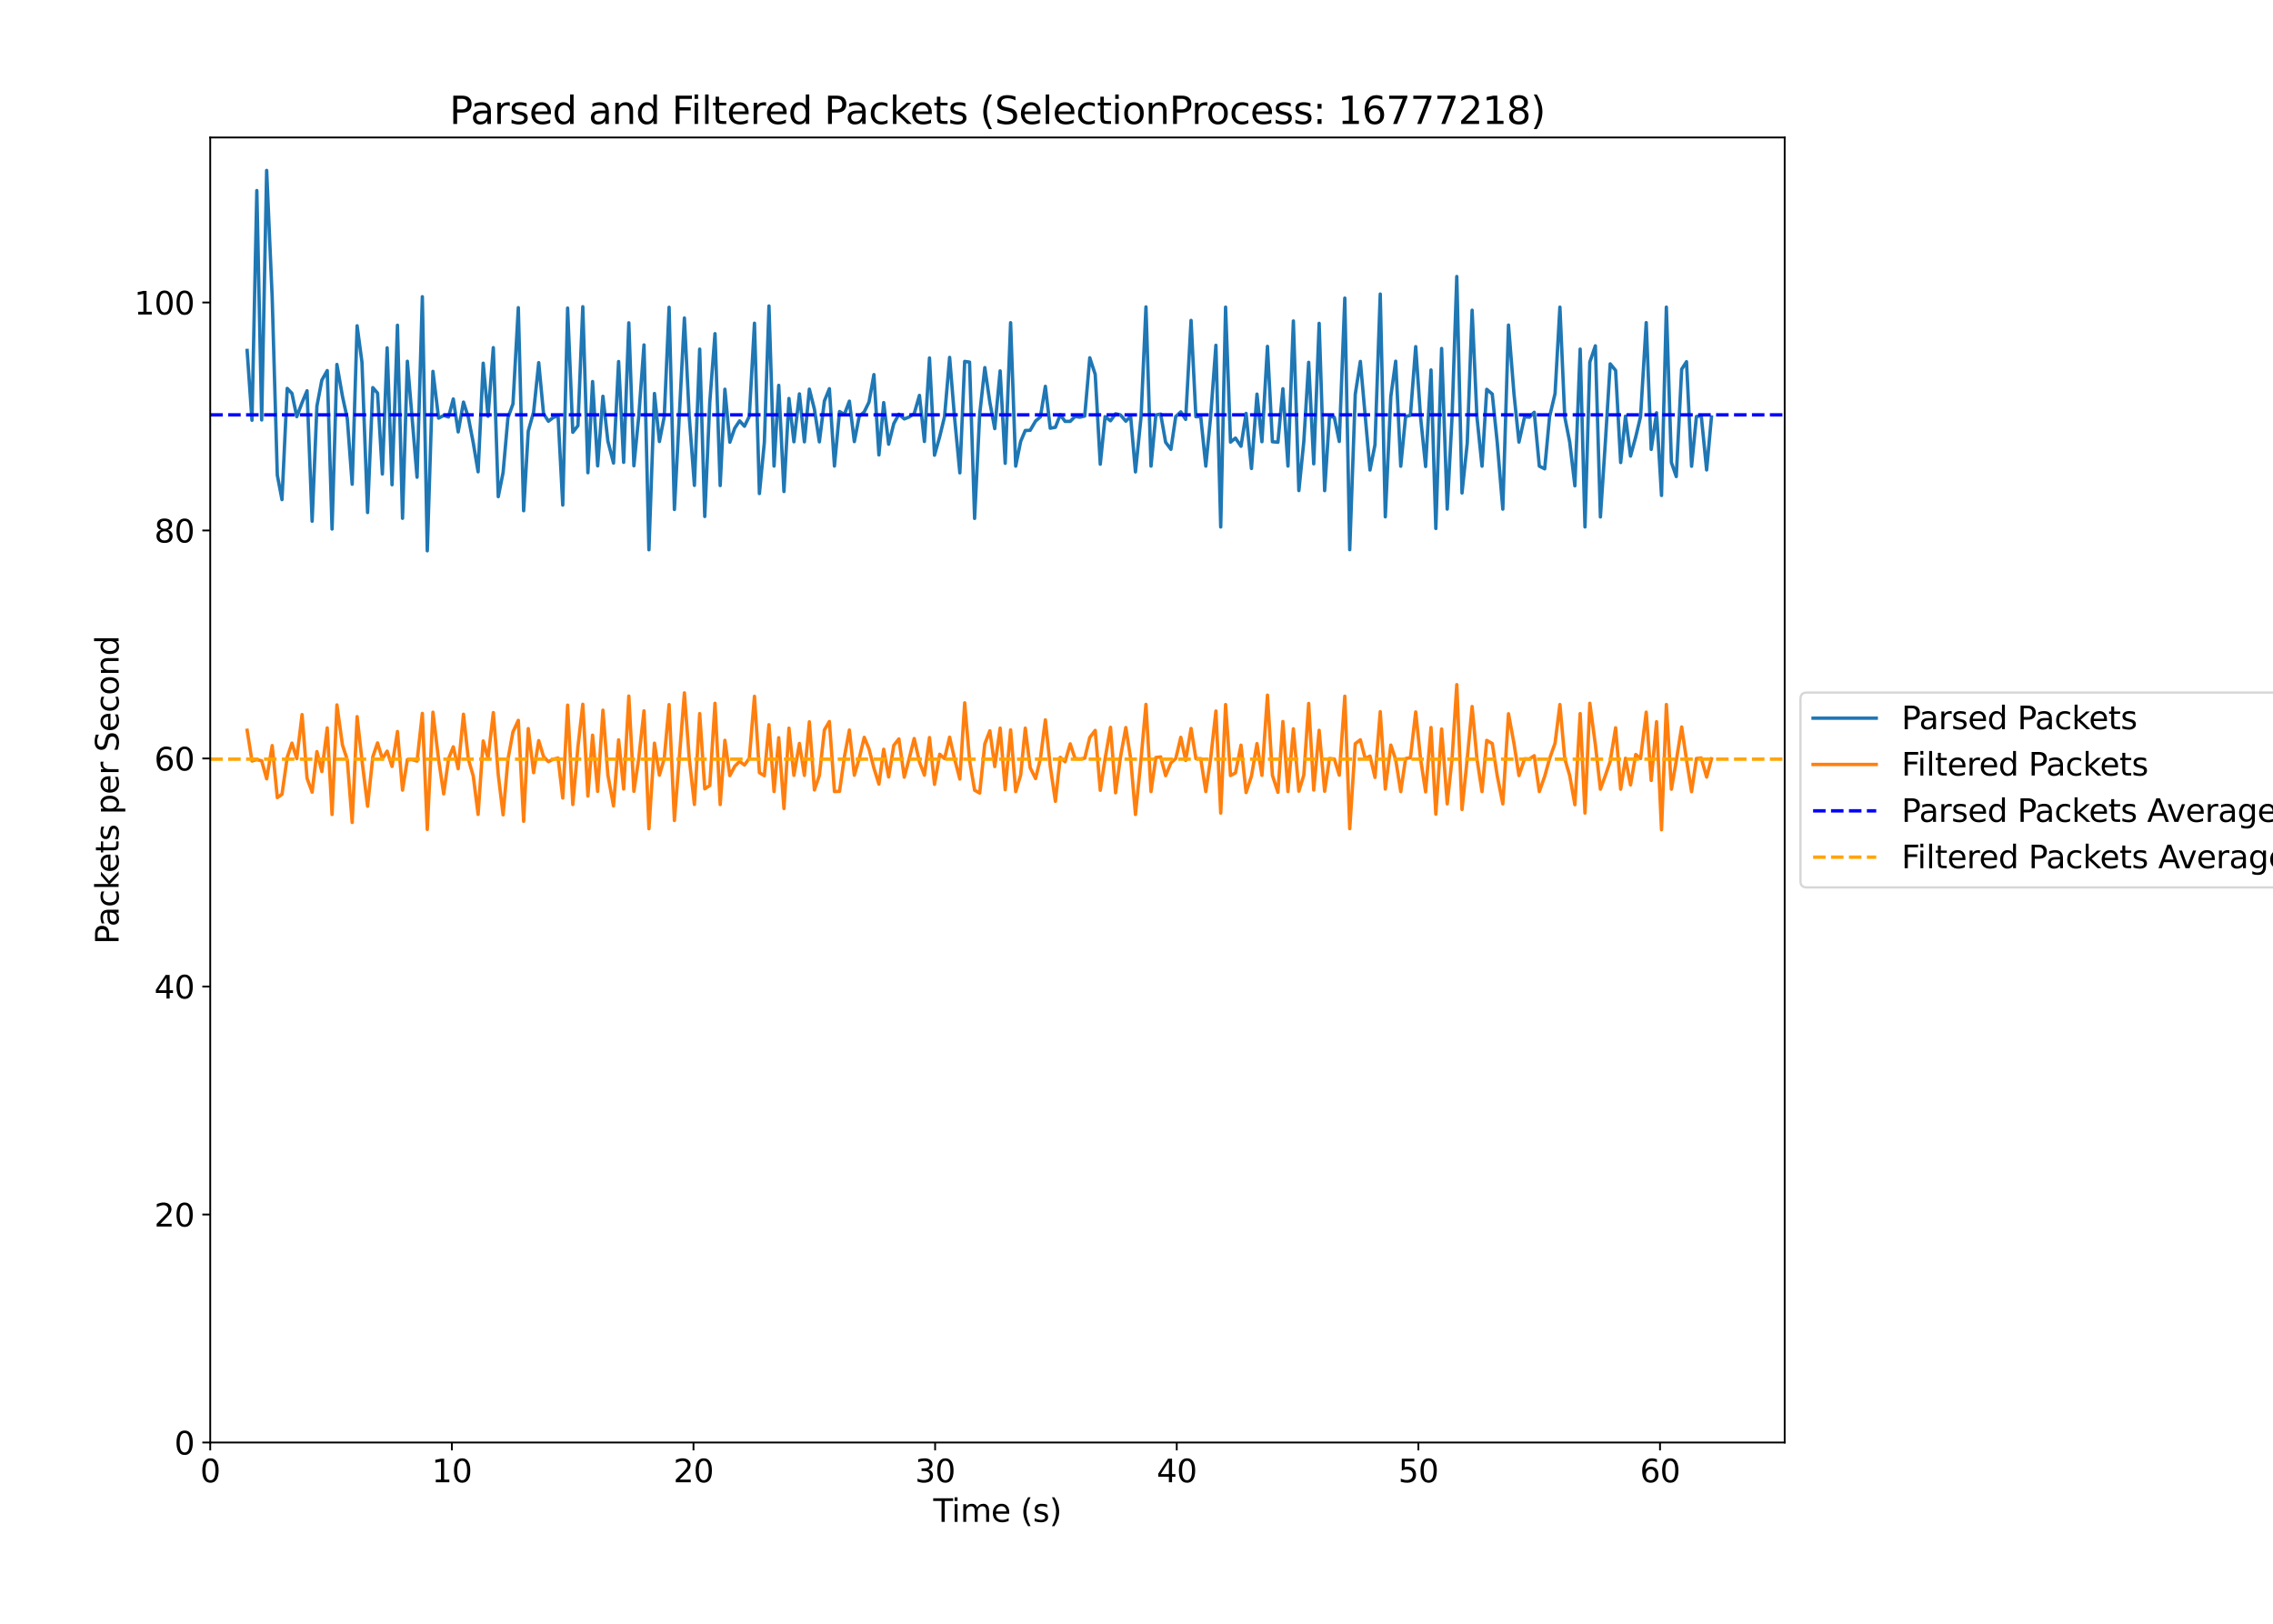 <?xml version="1.0" encoding="utf-8" standalone="no"?>
<!DOCTYPE svg PUBLIC "-//W3C//DTD SVG 1.1//EN"
  "http://www.w3.org/Graphics/SVG/1.1/DTD/svg11.dtd">
<svg xmlns:xlink="http://www.w3.org/1999/xlink" width="1008pt" height="720pt" viewBox="0 0 1008 720" xmlns="http://www.w3.org/2000/svg" version="1.1">
 <defs>
  <style type="text/css">*{stroke-linejoin: round; stroke-linecap: butt}</style>
 </defs>
 <g id="figure_1">
  <g id="patch_1">
   <path d="M 0 720 
L 1008 720 
L 1008 0 
L 0 0 
z
" style="fill: #ffffff"/>
  </g>
  <g id="axes_1">
   <g id="patch_2">
    <path d="M 93.23 639.64 
L 791.446 639.64 
L 791.446 60.96 
L 93.23 60.96 
z
" style="fill: #ffffff"/>
   </g>
   <g id="matplotlib.axis_1">
    <g id="xtick_1">
     <g id="line2d_1">
      <defs>
       <path id="m1e211c6426" d="M 0 0 
L 0 3.5 
" style="stroke: #000000; stroke-width: 0.8"/>
      </defs>
      <g>
       <use xlink:href="#m1e211c6426" x="93.23" y="639.64" style="stroke: #000000; stroke-width: 0.8"/>
      </g>
     </g>
     <g id="text_1">
      <!-- 0 -->
      <g transform="translate(88.776 657.278) scale(0.14 -0.14)">
       <defs>
        <path id="DejaVuSans-30" d="M 2034 4250 
Q 1547 4250 1301 3770 
Q 1056 3291 1056 2328 
Q 1056 1369 1301 889 
Q 1547 409 2034 409 
Q 2525 409 2770 889 
Q 3016 1369 3016 2328 
Q 3016 3291 2770 3770 
Q 2525 4250 2034 4250 
z
M 2034 4750 
Q 2819 4750 3233 4129 
Q 3647 3509 3647 2328 
Q 3647 1150 3233 529 
Q 2819 -91 2034 -91 
Q 1250 -91 836 529 
Q 422 1150 422 2328 
Q 422 3509 836 4129 
Q 1250 4750 2034 4750 
z
" transform="scale(0.016)"/>
       </defs>
       <use xlink:href="#DejaVuSans-30"/>
      </g>
     </g>
    </g>
    <g id="xtick_2">
     <g id="line2d_2">
      <g>
       <use xlink:href="#m1e211c6426" x="200.385" y="639.64" style="stroke: #000000; stroke-width: 0.8"/>
      </g>
     </g>
     <g id="text_2">
      <!-- 10 -->
      <g transform="translate(191.478 657.278) scale(0.14 -0.14)">
       <defs>
        <path id="DejaVuSans-31" d="M 794 531 
L 1825 531 
L 1825 4091 
L 703 3866 
L 703 4441 
L 1819 4666 
L 2450 4666 
L 2450 531 
L 3481 531 
L 3481 0 
L 794 0 
L 794 531 
z
" transform="scale(0.016)"/>
       </defs>
       <use xlink:href="#DejaVuSans-31"/>
       <use xlink:href="#DejaVuSans-30" x="63.623"/>
      </g>
     </g>
    </g>
    <g id="xtick_3">
     <g id="line2d_3">
      <g>
       <use xlink:href="#m1e211c6426" x="307.541" y="639.64" style="stroke: #000000; stroke-width: 0.8"/>
      </g>
     </g>
     <g id="text_3">
      <!-- 20 -->
      <g transform="translate(298.633 657.278) scale(0.14 -0.14)">
       <defs>
        <path id="DejaVuSans-32" d="M 1228 531 
L 3431 531 
L 3431 0 
L 469 0 
L 469 531 
Q 828 903 1448 1529 
Q 2069 2156 2228 2338 
Q 2531 2678 2651 2914 
Q 2772 3150 2772 3378 
Q 2772 3750 2511 3984 
Q 2250 4219 1831 4219 
Q 1534 4219 1204 4116 
Q 875 4013 500 3803 
L 500 4441 
Q 881 4594 1212 4672 
Q 1544 4750 1819 4750 
Q 2544 4750 2975 4387 
Q 3406 4025 3406 3419 
Q 3406 3131 3298 2873 
Q 3191 2616 2906 2266 
Q 2828 2175 2409 1742 
Q 1991 1309 1228 531 
z
" transform="scale(0.016)"/>
       </defs>
       <use xlink:href="#DejaVuSans-32"/>
       <use xlink:href="#DejaVuSans-30" x="63.623"/>
      </g>
     </g>
    </g>
    <g id="xtick_4">
     <g id="line2d_4">
      <g>
       <use xlink:href="#m1e211c6426" x="414.696" y="639.64" style="stroke: #000000; stroke-width: 0.8"/>
      </g>
     </g>
     <g id="text_4">
      <!-- 30 -->
      <g transform="translate(405.788 657.278) scale(0.14 -0.14)">
       <defs>
        <path id="DejaVuSans-33" d="M 2597 2516 
Q 3050 2419 3304 2112 
Q 3559 1806 3559 1356 
Q 3559 666 3084 287 
Q 2609 -91 1734 -91 
Q 1441 -91 1130 -33 
Q 819 25 488 141 
L 488 750 
Q 750 597 1062 519 
Q 1375 441 1716 441 
Q 2309 441 2620 675 
Q 2931 909 2931 1356 
Q 2931 1769 2642 2001 
Q 2353 2234 1838 2234 
L 1294 2234 
L 1294 2753 
L 1863 2753 
Q 2328 2753 2575 2939 
Q 2822 3125 2822 3475 
Q 2822 3834 2567 4026 
Q 2313 4219 1838 4219 
Q 1578 4219 1281 4162 
Q 984 4106 628 3988 
L 628 4550 
Q 988 4650 1302 4700 
Q 1616 4750 1894 4750 
Q 2613 4750 3031 4423 
Q 3450 4097 3450 3541 
Q 3450 3153 3228 2886 
Q 3006 2619 2597 2516 
z
" transform="scale(0.016)"/>
       </defs>
       <use xlink:href="#DejaVuSans-33"/>
       <use xlink:href="#DejaVuSans-30" x="63.623"/>
      </g>
     </g>
    </g>
    <g id="xtick_5">
     <g id="line2d_5">
      <g>
       <use xlink:href="#m1e211c6426" x="521.851" y="639.64" style="stroke: #000000; stroke-width: 0.8"/>
      </g>
     </g>
     <g id="text_5">
      <!-- 40 -->
      <g transform="translate(512.944 657.278) scale(0.14 -0.14)">
       <defs>
        <path id="DejaVuSans-34" d="M 2419 4116 
L 825 1625 
L 2419 1625 
L 2419 4116 
z
M 2253 4666 
L 3047 4666 
L 3047 1625 
L 3713 1625 
L 3713 1100 
L 3047 1100 
L 3047 0 
L 2419 0 
L 2419 1100 
L 313 1100 
L 313 1709 
L 2253 4666 
z
" transform="scale(0.016)"/>
       </defs>
       <use xlink:href="#DejaVuSans-34"/>
       <use xlink:href="#DejaVuSans-30" x="63.623"/>
      </g>
     </g>
    </g>
    <g id="xtick_6">
     <g id="line2d_6">
      <g>
       <use xlink:href="#m1e211c6426" x="629.007" y="639.64" style="stroke: #000000; stroke-width: 0.8"/>
      </g>
     </g>
     <g id="text_6">
      <!-- 50 -->
      <g transform="translate(620.099 657.278) scale(0.14 -0.14)">
       <defs>
        <path id="DejaVuSans-35" d="M 691 4666 
L 3169 4666 
L 3169 4134 
L 1269 4134 
L 1269 2991 
Q 1406 3038 1543 3061 
Q 1681 3084 1819 3084 
Q 2600 3084 3056 2656 
Q 3513 2228 3513 1497 
Q 3513 744 3044 326 
Q 2575 -91 1722 -91 
Q 1428 -91 1123 -41 
Q 819 9 494 109 
L 494 744 
Q 775 591 1075 516 
Q 1375 441 1709 441 
Q 2250 441 2565 725 
Q 2881 1009 2881 1497 
Q 2881 1984 2565 2268 
Q 2250 2553 1709 2553 
Q 1456 2553 1204 2497 
Q 953 2441 691 2322 
L 691 4666 
z
" transform="scale(0.016)"/>
       </defs>
       <use xlink:href="#DejaVuSans-35"/>
       <use xlink:href="#DejaVuSans-30" x="63.623"/>
      </g>
     </g>
    </g>
    <g id="xtick_7">
     <g id="line2d_7">
      <g>
       <use xlink:href="#m1e211c6426" x="736.162" y="639.64" style="stroke: #000000; stroke-width: 0.8"/>
      </g>
     </g>
     <g id="text_7">
      <!-- 60 -->
      <g transform="translate(727.254 657.278) scale(0.14 -0.14)">
       <defs>
        <path id="DejaVuSans-36" d="M 2113 2584 
Q 1688 2584 1439 2293 
Q 1191 2003 1191 1497 
Q 1191 994 1439 701 
Q 1688 409 2113 409 
Q 2538 409 2786 701 
Q 3034 994 3034 1497 
Q 3034 2003 2786 2293 
Q 2538 2584 2113 2584 
z
M 3366 4563 
L 3366 3988 
Q 3128 4100 2886 4159 
Q 2644 4219 2406 4219 
Q 1781 4219 1451 3797 
Q 1122 3375 1075 2522 
Q 1259 2794 1537 2939 
Q 1816 3084 2150 3084 
Q 2853 3084 3261 2657 
Q 3669 2231 3669 1497 
Q 3669 778 3244 343 
Q 2819 -91 2113 -91 
Q 1303 -91 875 529 
Q 447 1150 447 2328 
Q 447 3434 972 4092 
Q 1497 4750 2381 4750 
Q 2619 4750 2861 4703 
Q 3103 4656 3366 4563 
z
" transform="scale(0.016)"/>
       </defs>
       <use xlink:href="#DejaVuSans-36"/>
       <use xlink:href="#DejaVuSans-30" x="63.623"/>
      </g>
     </g>
    </g>
    <g id="text_8">
     <!-- Time (s) -->
     <g transform="translate(413.878 674.827) scale(0.14 -0.14)">
      <defs>
       <path id="DejaVuSans-54" d="M -19 4666 
L 3928 4666 
L 3928 4134 
L 2272 4134 
L 2272 0 
L 1638 0 
L 1638 4134 
L -19 4134 
L -19 4666 
z
" transform="scale(0.016)"/>
       <path id="DejaVuSans-69" d="M 603 3500 
L 1178 3500 
L 1178 0 
L 603 0 
L 603 3500 
z
M 603 4863 
L 1178 4863 
L 1178 4134 
L 603 4134 
L 603 4863 
z
" transform="scale(0.016)"/>
       <path id="DejaVuSans-6d" d="M 3328 2828 
Q 3544 3216 3844 3400 
Q 4144 3584 4550 3584 
Q 5097 3584 5394 3201 
Q 5691 2819 5691 2113 
L 5691 0 
L 5113 0 
L 5113 2094 
Q 5113 2597 4934 2840 
Q 4756 3084 4391 3084 
Q 3944 3084 3684 2787 
Q 3425 2491 3425 1978 
L 3425 0 
L 2847 0 
L 2847 2094 
Q 2847 2600 2669 2842 
Q 2491 3084 2119 3084 
Q 1678 3084 1418 2786 
Q 1159 2488 1159 1978 
L 1159 0 
L 581 0 
L 581 3500 
L 1159 3500 
L 1159 2956 
Q 1356 3278 1631 3431 
Q 1906 3584 2284 3584 
Q 2666 3584 2933 3390 
Q 3200 3197 3328 2828 
z
" transform="scale(0.016)"/>
       <path id="DejaVuSans-65" d="M 3597 1894 
L 3597 1613 
L 953 1613 
Q 991 1019 1311 708 
Q 1631 397 2203 397 
Q 2534 397 2845 478 
Q 3156 559 3463 722 
L 3463 178 
Q 3153 47 2828 -22 
Q 2503 -91 2169 -91 
Q 1331 -91 842 396 
Q 353 884 353 1716 
Q 353 2575 817 3079 
Q 1281 3584 2069 3584 
Q 2775 3584 3186 3129 
Q 3597 2675 3597 1894 
z
M 3022 2063 
Q 3016 2534 2758 2815 
Q 2500 3097 2075 3097 
Q 1594 3097 1305 2825 
Q 1016 2553 972 2059 
L 3022 2063 
z
" transform="scale(0.016)"/>
       <path id="DejaVuSans-20" transform="scale(0.016)"/>
       <path id="DejaVuSans-28" d="M 1984 4856 
Q 1566 4138 1362 3434 
Q 1159 2731 1159 2009 
Q 1159 1288 1364 580 
Q 1569 -128 1984 -844 
L 1484 -844 
Q 1016 -109 783 600 
Q 550 1309 550 2009 
Q 550 2706 781 3412 
Q 1013 4119 1484 4856 
L 1984 4856 
z
" transform="scale(0.016)"/>
       <path id="DejaVuSans-73" d="M 2834 3397 
L 2834 2853 
Q 2591 2978 2328 3040 
Q 2066 3103 1784 3103 
Q 1356 3103 1142 2972 
Q 928 2841 928 2578 
Q 928 2378 1081 2264 
Q 1234 2150 1697 2047 
L 1894 2003 
Q 2506 1872 2764 1633 
Q 3022 1394 3022 966 
Q 3022 478 2636 193 
Q 2250 -91 1575 -91 
Q 1294 -91 989 -36 
Q 684 19 347 128 
L 347 722 
Q 666 556 975 473 
Q 1284 391 1588 391 
Q 1994 391 2212 530 
Q 2431 669 2431 922 
Q 2431 1156 2273 1281 
Q 2116 1406 1581 1522 
L 1381 1569 
Q 847 1681 609 1914 
Q 372 2147 372 2553 
Q 372 3047 722 3315 
Q 1072 3584 1716 3584 
Q 2034 3584 2315 3537 
Q 2597 3491 2834 3397 
z
" transform="scale(0.016)"/>
       <path id="DejaVuSans-29" d="M 513 4856 
L 1013 4856 
Q 1481 4119 1714 3412 
Q 1947 2706 1947 2009 
Q 1947 1309 1714 600 
Q 1481 -109 1013 -844 
L 513 -844 
Q 928 -128 1133 580 
Q 1338 1288 1338 2009 
Q 1338 2731 1133 3434 
Q 928 4138 513 4856 
z
" transform="scale(0.016)"/>
      </defs>
      <use xlink:href="#DejaVuSans-54"/>
      <use xlink:href="#DejaVuSans-69" x="57.959"/>
      <use xlink:href="#DejaVuSans-6d" x="85.742"/>
      <use xlink:href="#DejaVuSans-65" x="183.154"/>
      <use xlink:href="#DejaVuSans-20" x="244.678"/>
      <use xlink:href="#DejaVuSans-28" x="276.465"/>
      <use xlink:href="#DejaVuSans-73" x="315.479"/>
      <use xlink:href="#DejaVuSans-29" x="367.578"/>
     </g>
    </g>
   </g>
   <g id="matplotlib.axis_2">
    <g id="ytick_1">
     <g id="line2d_8">
      <defs>
       <path id="ma16d9547d5" d="M 0 0 
L -3.5 0 
" style="stroke: #000000; stroke-width: 0.8"/>
      </defs>
      <g>
       <use xlink:href="#ma16d9547d5" x="93.23" y="639.64" style="stroke: #000000; stroke-width: 0.8"/>
      </g>
     </g>
     <g id="text_9">
      <!-- 0 -->
      <g transform="translate(77.323 644.959) scale(0.14 -0.14)">
       <use xlink:href="#DejaVuSans-30"/>
      </g>
     </g>
    </g>
    <g id="ytick_2">
     <g id="line2d_9">
      <g>
       <use xlink:href="#ma16d9547d5" x="93.23" y="538.537" style="stroke: #000000; stroke-width: 0.8"/>
      </g>
     </g>
     <g id="text_10">
      <!-- 20 -->
      <g transform="translate(68.415 543.856) scale(0.14 -0.14)">
       <use xlink:href="#DejaVuSans-32"/>
       <use xlink:href="#DejaVuSans-30" x="63.623"/>
      </g>
     </g>
    </g>
    <g id="ytick_3">
     <g id="line2d_10">
      <g>
       <use xlink:href="#ma16d9547d5" x="93.23" y="437.435" style="stroke: #000000; stroke-width: 0.8"/>
      </g>
     </g>
     <g id="text_11">
      <!-- 40 -->
      <g transform="translate(68.415 442.754) scale(0.14 -0.14)">
       <use xlink:href="#DejaVuSans-34"/>
       <use xlink:href="#DejaVuSans-30" x="63.623"/>
      </g>
     </g>
    </g>
    <g id="ytick_4">
     <g id="line2d_11">
      <g>
       <use xlink:href="#ma16d9547d5" x="93.23" y="336.332" style="stroke: #000000; stroke-width: 0.8"/>
      </g>
     </g>
     <g id="text_12">
      <!-- 60 -->
      <g transform="translate(68.415 341.651) scale(0.14 -0.14)">
       <use xlink:href="#DejaVuSans-36"/>
       <use xlink:href="#DejaVuSans-30" x="63.623"/>
      </g>
     </g>
    </g>
    <g id="ytick_5">
     <g id="line2d_12">
      <g>
       <use xlink:href="#ma16d9547d5" x="93.23" y="235.23" style="stroke: #000000; stroke-width: 0.8"/>
      </g>
     </g>
     <g id="text_13">
      <!-- 80 -->
      <g transform="translate(68.415 240.549) scale(0.14 -0.14)">
       <defs>
        <path id="DejaVuSans-38" d="M 2034 2216 
Q 1584 2216 1326 1975 
Q 1069 1734 1069 1313 
Q 1069 891 1326 650 
Q 1584 409 2034 409 
Q 2484 409 2743 651 
Q 3003 894 3003 1313 
Q 3003 1734 2745 1975 
Q 2488 2216 2034 2216 
z
M 1403 2484 
Q 997 2584 770 2862 
Q 544 3141 544 3541 
Q 544 4100 942 4425 
Q 1341 4750 2034 4750 
Q 2731 4750 3128 4425 
Q 3525 4100 3525 3541 
Q 3525 3141 3298 2862 
Q 3072 2584 2669 2484 
Q 3125 2378 3379 2068 
Q 3634 1759 3634 1313 
Q 3634 634 3220 271 
Q 2806 -91 2034 -91 
Q 1263 -91 848 271 
Q 434 634 434 1313 
Q 434 1759 690 2068 
Q 947 2378 1403 2484 
z
M 1172 3481 
Q 1172 3119 1398 2916 
Q 1625 2713 2034 2713 
Q 2441 2713 2670 2916 
Q 2900 3119 2900 3481 
Q 2900 3844 2670 4047 
Q 2441 4250 2034 4250 
Q 1625 4250 1398 4047 
Q 1172 3844 1172 3481 
z
" transform="scale(0.016)"/>
       </defs>
       <use xlink:href="#DejaVuSans-38"/>
       <use xlink:href="#DejaVuSans-30" x="63.623"/>
      </g>
     </g>
    </g>
    <g id="ytick_6">
     <g id="line2d_13">
      <g>
       <use xlink:href="#ma16d9547d5" x="93.23" y="134.127" style="stroke: #000000; stroke-width: 0.8"/>
      </g>
     </g>
     <g id="text_14">
      <!-- 100 -->
      <g transform="translate(59.508 139.446) scale(0.14 -0.14)">
       <use xlink:href="#DejaVuSans-31"/>
       <use xlink:href="#DejaVuSans-30" x="63.623"/>
       <use xlink:href="#DejaVuSans-30" x="127.246"/>
      </g>
     </g>
    </g>
    <g id="text_15">
     <!-- Packets per Second -->
     <g transform="translate(52.596 418.683) rotate(-90) scale(0.14 -0.14)">
      <defs>
       <path id="DejaVuSans-50" d="M 1259 4147 
L 1259 2394 
L 2053 2394 
Q 2494 2394 2734 2622 
Q 2975 2850 2975 3272 
Q 2975 3691 2734 3919 
Q 2494 4147 2053 4147 
L 1259 4147 
z
M 628 4666 
L 2053 4666 
Q 2838 4666 3239 4311 
Q 3641 3956 3641 3272 
Q 3641 2581 3239 2228 
Q 2838 1875 2053 1875 
L 1259 1875 
L 1259 0 
L 628 0 
L 628 4666 
z
" transform="scale(0.016)"/>
       <path id="DejaVuSans-61" d="M 2194 1759 
Q 1497 1759 1228 1600 
Q 959 1441 959 1056 
Q 959 750 1161 570 
Q 1363 391 1709 391 
Q 2188 391 2477 730 
Q 2766 1069 2766 1631 
L 2766 1759 
L 2194 1759 
z
M 3341 1997 
L 3341 0 
L 2766 0 
L 2766 531 
Q 2569 213 2275 61 
Q 1981 -91 1556 -91 
Q 1019 -91 701 211 
Q 384 513 384 1019 
Q 384 1609 779 1909 
Q 1175 2209 1959 2209 
L 2766 2209 
L 2766 2266 
Q 2766 2663 2505 2880 
Q 2244 3097 1772 3097 
Q 1472 3097 1187 3025 
Q 903 2953 641 2809 
L 641 3341 
Q 956 3463 1253 3523 
Q 1550 3584 1831 3584 
Q 2591 3584 2966 3190 
Q 3341 2797 3341 1997 
z
" transform="scale(0.016)"/>
       <path id="DejaVuSans-63" d="M 3122 3366 
L 3122 2828 
Q 2878 2963 2633 3030 
Q 2388 3097 2138 3097 
Q 1578 3097 1268 2742 
Q 959 2388 959 1747 
Q 959 1106 1268 751 
Q 1578 397 2138 397 
Q 2388 397 2633 464 
Q 2878 531 3122 666 
L 3122 134 
Q 2881 22 2623 -34 
Q 2366 -91 2075 -91 
Q 1284 -91 818 406 
Q 353 903 353 1747 
Q 353 2603 823 3093 
Q 1294 3584 2113 3584 
Q 2378 3584 2631 3529 
Q 2884 3475 3122 3366 
z
" transform="scale(0.016)"/>
       <path id="DejaVuSans-6b" d="M 581 4863 
L 1159 4863 
L 1159 1991 
L 2875 3500 
L 3609 3500 
L 1753 1863 
L 3688 0 
L 2938 0 
L 1159 1709 
L 1159 0 
L 581 0 
L 581 4863 
z
" transform="scale(0.016)"/>
       <path id="DejaVuSans-74" d="M 1172 4494 
L 1172 3500 
L 2356 3500 
L 2356 3053 
L 1172 3053 
L 1172 1153 
Q 1172 725 1289 603 
Q 1406 481 1766 481 
L 2356 481 
L 2356 0 
L 1766 0 
Q 1100 0 847 248 
Q 594 497 594 1153 
L 594 3053 
L 172 3053 
L 172 3500 
L 594 3500 
L 594 4494 
L 1172 4494 
z
" transform="scale(0.016)"/>
       <path id="DejaVuSans-70" d="M 1159 525 
L 1159 -1331 
L 581 -1331 
L 581 3500 
L 1159 3500 
L 1159 2969 
Q 1341 3281 1617 3432 
Q 1894 3584 2278 3584 
Q 2916 3584 3314 3078 
Q 3713 2572 3713 1747 
Q 3713 922 3314 415 
Q 2916 -91 2278 -91 
Q 1894 -91 1617 61 
Q 1341 213 1159 525 
z
M 3116 1747 
Q 3116 2381 2855 2742 
Q 2594 3103 2138 3103 
Q 1681 3103 1420 2742 
Q 1159 2381 1159 1747 
Q 1159 1113 1420 752 
Q 1681 391 2138 391 
Q 2594 391 2855 752 
Q 3116 1113 3116 1747 
z
" transform="scale(0.016)"/>
       <path id="DejaVuSans-72" d="M 2631 2963 
Q 2534 3019 2420 3045 
Q 2306 3072 2169 3072 
Q 1681 3072 1420 2755 
Q 1159 2438 1159 1844 
L 1159 0 
L 581 0 
L 581 3500 
L 1159 3500 
L 1159 2956 
Q 1341 3275 1631 3429 
Q 1922 3584 2338 3584 
Q 2397 3584 2469 3576 
Q 2541 3569 2628 3553 
L 2631 2963 
z
" transform="scale(0.016)"/>
       <path id="DejaVuSans-53" d="M 3425 4513 
L 3425 3897 
Q 3066 4069 2747 4153 
Q 2428 4238 2131 4238 
Q 1616 4238 1336 4038 
Q 1056 3838 1056 3469 
Q 1056 3159 1242 3001 
Q 1428 2844 1947 2747 
L 2328 2669 
Q 3034 2534 3370 2195 
Q 3706 1856 3706 1288 
Q 3706 609 3251 259 
Q 2797 -91 1919 -91 
Q 1588 -91 1214 -16 
Q 841 59 441 206 
L 441 856 
Q 825 641 1194 531 
Q 1563 422 1919 422 
Q 2459 422 2753 634 
Q 3047 847 3047 1241 
Q 3047 1584 2836 1778 
Q 2625 1972 2144 2069 
L 1759 2144 
Q 1053 2284 737 2584 
Q 422 2884 422 3419 
Q 422 4038 858 4394 
Q 1294 4750 2059 4750 
Q 2388 4750 2728 4690 
Q 3069 4631 3425 4513 
z
" transform="scale(0.016)"/>
       <path id="DejaVuSans-6f" d="M 1959 3097 
Q 1497 3097 1228 2736 
Q 959 2375 959 1747 
Q 959 1119 1226 758 
Q 1494 397 1959 397 
Q 2419 397 2687 759 
Q 2956 1122 2956 1747 
Q 2956 2369 2687 2733 
Q 2419 3097 1959 3097 
z
M 1959 3584 
Q 2709 3584 3137 3096 
Q 3566 2609 3566 1747 
Q 3566 888 3137 398 
Q 2709 -91 1959 -91 
Q 1206 -91 779 398 
Q 353 888 353 1747 
Q 353 2609 779 3096 
Q 1206 3584 1959 3584 
z
" transform="scale(0.016)"/>
       <path id="DejaVuSans-6e" d="M 3513 2113 
L 3513 0 
L 2938 0 
L 2938 2094 
Q 2938 2591 2744 2837 
Q 2550 3084 2163 3084 
Q 1697 3084 1428 2787 
Q 1159 2491 1159 1978 
L 1159 0 
L 581 0 
L 581 3500 
L 1159 3500 
L 1159 2956 
Q 1366 3272 1645 3428 
Q 1925 3584 2291 3584 
Q 2894 3584 3203 3211 
Q 3513 2838 3513 2113 
z
" transform="scale(0.016)"/>
       <path id="DejaVuSans-64" d="M 2906 2969 
L 2906 4863 
L 3481 4863 
L 3481 0 
L 2906 0 
L 2906 525 
Q 2725 213 2448 61 
Q 2172 -91 1784 -91 
Q 1150 -91 751 415 
Q 353 922 353 1747 
Q 353 2572 751 3078 
Q 1150 3584 1784 3584 
Q 2172 3584 2448 3432 
Q 2725 3281 2906 2969 
z
M 947 1747 
Q 947 1113 1208 752 
Q 1469 391 1925 391 
Q 2381 391 2643 752 
Q 2906 1113 2906 1747 
Q 2906 2381 2643 2742 
Q 2381 3103 1925 3103 
Q 1469 3103 1208 2742 
Q 947 2381 947 1747 
z
" transform="scale(0.016)"/>
      </defs>
      <use xlink:href="#DejaVuSans-50"/>
      <use xlink:href="#DejaVuSans-61" x="55.803"/>
      <use xlink:href="#DejaVuSans-63" x="117.082"/>
      <use xlink:href="#DejaVuSans-6b" x="172.062"/>
      <use xlink:href="#DejaVuSans-65" x="226.348"/>
      <use xlink:href="#DejaVuSans-74" x="287.871"/>
      <use xlink:href="#DejaVuSans-73" x="327.08"/>
      <use xlink:href="#DejaVuSans-20" x="379.18"/>
      <use xlink:href="#DejaVuSans-70" x="410.967"/>
      <use xlink:href="#DejaVuSans-65" x="474.443"/>
      <use xlink:href="#DejaVuSans-72" x="535.967"/>
      <use xlink:href="#DejaVuSans-20" x="577.08"/>
      <use xlink:href="#DejaVuSans-53" x="608.867"/>
      <use xlink:href="#DejaVuSans-65" x="672.344"/>
      <use xlink:href="#DejaVuSans-63" x="733.867"/>
      <use xlink:href="#DejaVuSans-6f" x="788.848"/>
      <use xlink:href="#DejaVuSans-6e" x="850.029"/>
      <use xlink:href="#DejaVuSans-64" x="913.408"/>
     </g>
    </g>
   </g>
   <g id="line2d_14">
    <path d="M 109.595 155.395 
L 111.746 186.35 
L 113.893 84.499 
L 116.043 186.211 
L 118.252 75.577 
L 120.706 131.944 
L 122.979 210.703 
L 125.052 221.543 
L 127.37 172.226 
L 129.466 174.432 
L 131.609 184.763 
L 133.959 178.525 
L 136.165 173.282 
L 138.42 231.108 
L 140.541 180.087 
L 142.726 168.572 
L 145.119 164.329 
L 147.259 234.584 
L 149.412 161.611 
L 151.864 175.693 
L 154.011 185.614 
L 156.178 214.706 
L 158.366 144.463 
L 160.515 160.57 
L 163.01 227.261 
L 165.326 171.877 
L 167.422 174.306 
L 169.566 210.177 
L 171.686 154.242 
L 173.855 214.951 
L 176.26 144.216 
L 178.507 229.824 
L 180.654 160.195 
L 184.952 211.61 
L 187.297 131.564 
L 189.489 244.237 
L 191.998 164.68 
L 194.503 185.408 
L 196.763 184.239 
L 198.907 184.909 
L 201.014 176.925 
L 203.19 191.513 
L 205.538 178.303 
L 207.683 185.034 
L 209.883 196.42 
L 212.022 209.206 
L 214.286 161.05 
L 216.429 184.608 
L 218.772 154.163 
L 220.967 220.227 
L 223.108 209.504 
L 225.254 185.225 
L 227.489 179.095 
L 229.857 136.426 
L 232.217 226.467 
L 234.27 191.177 
L 236.641 182.702 
L 238.904 160.816 
L 241.041 183.412 
L 243.194 186.786 
L 245.339 185.137 
L 247.481 184.351 
L 249.566 223.959 
L 251.719 136.608 
L 254.017 191.684 
L 256.299 188.759 
L 258.451 136.01 
L 260.718 209.62 
L 262.79 169.184 
L 265.042 206.57 
L 267.377 175.722 
L 269.573 195.602 
L 272.067 205.321 
L 274.328 160.305 
L 276.571 205.011 
L 278.862 143.149 
L 281.113 206.537 
L 283.257 184.705 
L 285.594 152.955 
L 287.783 243.781 
L 290.229 174.483 
L 292.425 195.78 
L 294.569 184.765 
L 296.721 136.252 
L 299.078 225.914 
L 303.507 141.017 
L 305.65 184.635 
L 307.947 215.233 
L 310.293 154.812 
L 312.536 229.021 
L 314.767 178.351 
L 317.081 147.957 
L 319.378 215.303 
L 321.466 172.598 
L 323.664 196.082 
L 325.832 189.871 
L 327.984 186.617 
L 330.148 189.017 
L 332.291 184.59 
L 334.583 143.317 
L 336.771 218.843 
L 338.97 196.132 
L 341.012 135.684 
L 343.264 206.661 
L 345.344 170.872 
L 347.656 217.947 
L 349.879 176.692 
L 352.076 195.89 
L 354.523 174.656 
L 356.72 195.913 
L 358.924 172.554 
L 361.17 181.491 
L 363.367 195.922 
L 365.596 177.819 
L 367.799 172.359 
L 370.05 206.653 
L 372.302 182.476 
L 374.441 183.798 
L 376.669 177.886 
L 378.866 195.815 
L 381.01 184.724 
L 383.262 182.619 
L 385.375 178.297 
L 387.549 166.11 
L 389.775 201.714 
L 391.89 178.516 
L 394.092 196.96 
L 396.37 187.835 
L 398.627 183.665 
L 401.014 185.755 
L 403.158 184.912 
L 405.414 183.412 
L 407.747 175.33 
L 409.944 195.76 
L 412.197 158.732 
L 414.424 201.845 
L 416.731 193.602 
L 418.875 184.734 
L 421.126 158.48 
L 423.27 184.694 
L 425.663 209.676 
L 427.81 160.261 
L 429.958 160.565 
L 432.206 229.88 
L 434.463 183.677 
L 436.736 163.007 
L 438.967 178.389 
L 441.136 190.063 
L 443.53 164.466 
L 445.776 205.436 
L 448.175 143.09 
L 450.428 206.694 
L 452.624 195.745 
L 454.676 190.894 
L 456.849 190.804 
L 459.24 186.712 
L 461.384 184.84 
L 463.582 171.306 
L 465.75 189.88 
L 468.036 189.471 
L 470.175 183.902 
L 472.329 186.845 
L 474.602 186.844 
L 476.745 184.676 
L 478.889 184.99 
L 481.032 184.493 
L 483.284 158.654 
L 485.686 165.996 
L 487.933 205.836 
L 490.077 184.759 
L 492.468 186.591 
L 494.724 183.484 
L 496.864 183.973 
L 499.256 186.75 
L 501.399 184.632 
L 503.539 209.255 
L 506.039 184.683 
L 508.191 136.095 
L 510.443 206.68 
L 512.583 184.026 
L 514.721 183.611 
L 516.919 196.1 
L 519.256 199.233 
L 521.399 184.718 
L 523.651 182.633 
L 525.801 185.974 
L 528.196 142.072 
L 530.339 184.78 
L 532.483 184.761 
L 534.735 206.68 
L 536.878 184.732 
L 539.216 153.108 
L 541.351 233.672 
L 543.503 136.198 
L 545.701 196.033 
L 547.89 194.265 
L 550.343 197.883 
L 552.598 183.313 
L 554.981 207.748 
L 557.428 174.769 
L 559.625 195.868 
L 562.077 153.584 
L 564.274 195.878 
L 566.717 196.096 
L 568.919 172.382 
L 571.171 206.653 
L 573.567 142.321 
L 576.006 217.534 
L 578.202 195.715 
L 580.351 160.664 
L 582.597 205.663 
L 584.999 143.375 
L 587.437 217.566 
L 589.58 184.636 
L 591.725 185.022 
L 593.921 195.764 
L 596.377 132.187 
L 598.566 243.747 
L 601.013 174.833 
L 603.273 160.269 
L 607.552 208.42 
L 609.756 197.248 
L 612.096 130.385 
L 614.339 229.17 
L 616.792 175.739 
L 618.938 160.169 
L 621.19 206.728 
L 623.334 184.696 
L 625.474 184.17 
L 627.815 153.713 
L 629.959 184.778 
L 632.212 206.861 
L 634.604 164.052 
L 636.742 234.358 
L 639.31 154.524 
L 641.797 225.741 
L 643.941 184.814 
L 646.036 122.616 
L 648.352 218.602 
L 650.674 196.526 
L 652.832 137.556 
L 654.976 184.934 
L 657.229 206.709 
L 659.316 172.637 
L 661.763 174.725 
L 663.961 196.072 
L 666.448 225.761 
L 668.963 144.149 
L 671.409 174.731 
L 673.607 196.024 
L 676.108 184.848 
L 678.253 184.986 
L 680.387 182.818 
L 682.639 206.685 
L 685.023 207.893 
L 687.167 184.87 
L 689.613 174.505 
L 691.765 136.199 
L 693.909 184.812 
L 696.106 195.965 
L 698.405 215.423 
L 700.751 154.8 
L 702.886 233.654 
L 705.034 160.546 
L 707.484 153.344 
L 709.728 229.229 
L 711.926 195.992 
L 714.078 161.35 
L 716.471 164.259 
L 718.714 205.098 
L 720.857 184.527 
L 723.086 202.238 
L 725.394 193.747 
L 727.537 184.703 
L 730.046 143.054 
L 732.26 199.27 
L 734.633 183.039 
L 736.826 219.698 
L 738.978 136.192 
L 741.222 205.115 
L 743.371 211.309 
L 745.762 163.719 
L 747.909 160.4 
L 750.162 206.744 
L 752.305 184.699 
L 754.446 184.329 
L 756.833 208.383 
L 758.977 184.902 
L 758.977 184.902 
" clip-path="url(#p5e7853522f)" style="fill: none; stroke: #1f77b4; stroke-width: 1.5; stroke-linecap: square"/>
   </g>
   <g id="line2d_15">
    <path d="M 109.595 323.828 
L 111.746 337.447 
L 113.893 336.836 
L 116.043 337.354 
L 118.252 345.346 
L 120.706 330.608 
L 122.979 353.682 
L 125.052 352.199 
L 127.37 335.821 
L 129.466 329.501 
L 131.609 336.389 
L 133.959 316.86 
L 136.165 345.098 
L 138.42 351.265 
L 140.541 333.272 
L 142.726 342.123 
L 145.119 322.766 
L 147.259 361.164 
L 149.412 312.568 
L 151.864 330.342 
L 154.011 336.956 
L 156.178 364.683 
L 158.366 317.775 
L 160.515 337.07 
L 163.01 357.486 
L 165.326 335.594 
L 167.422 329.417 
L 169.566 336.49 
L 171.686 333.073 
L 173.855 339.86 
L 176.26 324.37 
L 178.507 350.358 
L 180.654 336.833 
L 182.8 336.836 
L 184.952 337.501 
L 187.297 316.319 
L 189.489 367.8 
L 191.998 315.804 
L 194.503 336.819 
L 196.763 352.018 
L 198.907 336.486 
L 201.014 331.163 
L 203.19 340.888 
L 205.538 316.704 
L 207.683 336.569 
L 209.883 344.16 
L 212.022 361.124 
L 214.286 328.556 
L 216.429 336.285 
L 218.772 315.988 
L 220.967 343.584 
L 223.108 361.316 
L 225.254 336.697 
L 227.489 324.53 
L 229.857 319.413 
L 232.217 364.192 
L 234.27 323.078 
L 236.641 342.63 
L 238.904 328.404 
L 241.041 335.488 
L 243.194 337.737 
L 245.339 336.638 
L 247.481 336.114 
L 249.566 353.859 
L 251.719 312.669 
L 254.017 356.72 
L 256.299 331.142 
L 258.451 312.28 
L 260.718 352.96 
L 262.79 326.003 
L 265.042 350.927 
L 267.377 314.897 
L 269.573 343.615 
L 272.067 357.332 
L 274.328 328.072 
L 276.571 349.887 
L 278.862 308.646 
L 281.113 350.904 
L 283.257 336.35 
L 285.594 315.183 
L 287.783 367.487 
L 290.229 329.536 
L 292.425 343.733 
L 294.569 336.39 
L 296.721 312.438 
L 299.078 363.822 
L 303.507 307.225 
L 305.65 336.303 
L 307.947 356.702 
L 310.293 316.422 
L 312.536 349.791 
L 314.767 348.299 
L 317.081 311.851 
L 319.378 356.749 
L 321.466 328.279 
L 323.664 343.934 
L 325.832 339.794 
L 327.984 337.625 
L 330.148 339.225 
L 332.291 336.273 
L 334.583 308.758 
L 336.771 342.607 
L 338.97 343.968 
L 341.012 321.352 
L 343.264 350.987 
L 345.344 327.128 
L 347.656 358.511 
L 349.879 322.886 
L 352.076 343.806 
L 354.523 329.651 
L 356.72 343.822 
L 358.924 320.055 
L 361.17 350.282 
L 363.367 343.828 
L 365.596 323.657 
L 367.799 319.921 
L 370.05 350.982 
L 372.302 350.905 
L 374.441 335.745 
L 376.669 323.703 
L 378.866 343.757 
L 381.01 336.363 
L 383.262 326.941 
L 385.375 332.078 
L 387.549 340.568 
L 389.775 347.689 
L 391.89 332.224 
L 394.092 344.52 
L 396.37 330.51 
L 398.627 327.657 
L 401.014 344.615 
L 403.158 336.488 
L 405.414 327.484 
L 407.747 337.838 
L 409.944 343.72 
L 412.197 327.05 
L 414.424 347.776 
L 416.731 334.456 
L 418.875 336.369 
L 421.126 326.886 
L 423.27 336.343 
L 425.663 345.454 
L 427.81 311.644 
L 429.958 337.066 
L 432.206 350.398 
L 434.463 351.663 
L 436.736 329.829 
L 438.967 324.047 
L 441.136 339.922 
L 443.53 322.858 
L 445.776 350.17 
L 448.175 323.654 
L 450.428 351.009 
L 452.624 343.71 
L 454.676 322.878 
L 456.849 340.416 
L 459.24 345.237 
L 461.384 336.44 
L 463.582 319.201 
L 465.75 339.8 
L 468.036 355.323 
L 470.175 335.815 
L 472.329 337.777 
L 474.602 329.832 
L 476.745 336.331 
L 478.889 336.54 
L 481.032 336.209 
L 483.284 326.999 
L 485.686 323.877 
L 487.933 350.437 
L 490.077 336.386 
L 492.468 322.506 
L 494.724 351.541 
L 496.864 335.862 
L 499.256 322.617 
L 501.399 336.301 
L 503.539 361.156 
L 506.039 336.335 
L 508.191 312.336 
L 510.443 351 
L 512.583 335.898 
L 514.721 335.621 
L 516.919 343.947 
L 519.256 338.309 
L 521.399 336.359 
L 523.651 326.951 
L 525.801 337.196 
L 528.196 323.006 
L 530.339 336.4 
L 532.483 336.388 
L 534.735 351 
L 536.878 336.368 
L 539.216 315.286 
L 541.351 360.537 
L 543.503 312.403 
L 545.701 343.902 
L 547.89 342.724 
L 550.343 330.41 
L 552.598 351.433 
L 554.981 344.135 
L 557.428 329.726 
L 559.625 343.792 
L 562.077 308.238 
L 564.274 343.798 
L 566.717 351.336 
L 568.919 319.937 
L 571.171 350.982 
L 573.567 323.164 
L 576.006 350.831 
L 578.202 343.69 
L 580.351 311.919 
L 582.597 350.322 
L 584.999 323.835 
L 587.437 350.853 
L 589.58 336.304 
L 591.725 336.562 
L 593.921 343.722 
L 596.377 308.692 
L 598.566 367.464 
L 601.013 329.769 
L 603.273 328.049 
L 605.416 336.359 
L 607.552 335.249 
L 609.756 344.712 
L 612.096 315.569 
L 614.339 349.896 
L 616.792 330.373 
L 618.938 336.816 
L 621.19 351.032 
L 623.334 336.344 
L 625.474 335.993 
L 627.815 315.688 
L 629.959 336.399 
L 632.212 351.121 
L 634.604 322.582 
L 636.742 361.009 
L 639.31 323.26 
L 641.797 356.446 
L 643.941 336.422 
L 646.036 303.575 
L 648.352 358.948 
L 650.674 336.457 
L 652.832 313.285 
L 654.976 336.503 
L 657.229 351.019 
L 659.316 328.304 
L 661.763 329.697 
L 663.961 343.928 
L 666.448 356.46 
L 668.963 316.494 
L 671.409 329.701 
L 673.607 343.896 
L 676.108 336.445 
L 678.253 336.537 
L 680.387 335.092 
L 682.639 351.003 
L 685.023 344.234 
L 687.167 336.46 
L 689.613 329.55 
L 691.765 312.404 
L 693.909 336.421 
L 696.106 343.857 
L 698.405 356.828 
L 700.751 316.413 
L 702.886 360.524 
L 705.034 311.839 
L 707.484 330.179 
L 709.728 349.938 
L 711.926 343.875 
L 714.078 337.562 
L 716.471 322.719 
L 718.714 349.945 
L 720.857 336.231 
L 723.086 348.039 
L 725.394 334.555 
L 727.537 336.348 
L 730.046 315.78 
L 732.26 346.06 
L 734.633 320.019 
L 736.826 367.913 
L 738.978 312.399 
L 741.222 349.957 
L 743.371 337.289 
L 745.762 322.359 
L 747.909 336.962 
L 750.162 351.043 
L 752.305 336.346 
L 754.446 336.099 
L 756.833 344.569 
L 758.977 336.481 
L 758.977 336.481 
" clip-path="url(#p5e7853522f)" style="fill: none; stroke: #ff7f0e; stroke-width: 1.5; stroke-linecap: square"/>
   </g>
   <g id="line2d_16">
    <path d="M 93.23 183.951 
L 791.446 183.951 
" clip-path="url(#p5e7853522f)" style="fill: none; stroke-dasharray: 5.55,2.4; stroke-dashoffset: 0; stroke: #0000ff; stroke-width: 1.5"/>
   </g>
   <g id="line2d_17">
    <path d="M 93.23 336.615 
L 791.446 336.615 
" clip-path="url(#p5e7853522f)" style="fill: none; stroke-dasharray: 5.55,2.4; stroke-dashoffset: 0; stroke: #ffa500; stroke-width: 1.5"/>
   </g>
   <g id="patch_3">
    <path d="M 93.23 639.64 
L 93.23 60.96 
" style="fill: none; stroke: #000000; stroke-width: 0.8; stroke-linejoin: miter; stroke-linecap: square"/>
   </g>
   <g id="patch_4">
    <path d="M 791.446 639.64 
L 791.446 60.96 
" style="fill: none; stroke: #000000; stroke-width: 0.8; stroke-linejoin: miter; stroke-linecap: square"/>
   </g>
   <g id="patch_5">
    <path d="M 93.23 639.64 
L 791.446 639.64 
" style="fill: none; stroke: #000000; stroke-width: 0.8; stroke-linejoin: miter; stroke-linecap: square"/>
   </g>
   <g id="patch_6">
    <path d="M 93.23 60.96 
L 791.446 60.96 
" style="fill: none; stroke: #000000; stroke-width: 0.8; stroke-linejoin: miter; stroke-linecap: square"/>
   </g>
   <g id="text_16">
    <!-- Parsed and Filtered Packets (SelectionProcess: 16777218) -->
    <g transform="translate(199.34 54.96) scale(0.168 -0.168)">
     <defs>
      <path id="DejaVuSans-46" d="M 628 4666 
L 3309 4666 
L 3309 4134 
L 1259 4134 
L 1259 2759 
L 3109 2759 
L 3109 2228 
L 1259 2228 
L 1259 0 
L 628 0 
L 628 4666 
z
" transform="scale(0.016)"/>
      <path id="DejaVuSans-6c" d="M 603 4863 
L 1178 4863 
L 1178 0 
L 603 0 
L 603 4863 
z
" transform="scale(0.016)"/>
      <path id="DejaVuSans-3a" d="M 750 794 
L 1409 794 
L 1409 0 
L 750 0 
L 750 794 
z
M 750 3309 
L 1409 3309 
L 1409 2516 
L 750 2516 
L 750 3309 
z
" transform="scale(0.016)"/>
      <path id="DejaVuSans-37" d="M 525 4666 
L 3525 4666 
L 3525 4397 
L 1831 0 
L 1172 0 
L 2766 4134 
L 525 4134 
L 525 4666 
z
" transform="scale(0.016)"/>
     </defs>
     <use xlink:href="#DejaVuSans-50"/>
     <use xlink:href="#DejaVuSans-61" x="55.803"/>
     <use xlink:href="#DejaVuSans-72" x="117.082"/>
     <use xlink:href="#DejaVuSans-73" x="158.195"/>
     <use xlink:href="#DejaVuSans-65" x="210.295"/>
     <use xlink:href="#DejaVuSans-64" x="271.818"/>
     <use xlink:href="#DejaVuSans-20" x="335.295"/>
     <use xlink:href="#DejaVuSans-61" x="367.082"/>
     <use xlink:href="#DejaVuSans-6e" x="428.361"/>
     <use xlink:href="#DejaVuSans-64" x="491.74"/>
     <use xlink:href="#DejaVuSans-20" x="555.217"/>
     <use xlink:href="#DejaVuSans-46" x="587.004"/>
     <use xlink:href="#DejaVuSans-69" x="637.273"/>
     <use xlink:href="#DejaVuSans-6c" x="665.057"/>
     <use xlink:href="#DejaVuSans-74" x="692.84"/>
     <use xlink:href="#DejaVuSans-65" x="732.049"/>
     <use xlink:href="#DejaVuSans-72" x="793.572"/>
     <use xlink:href="#DejaVuSans-65" x="832.436"/>
     <use xlink:href="#DejaVuSans-64" x="893.959"/>
     <use xlink:href="#DejaVuSans-20" x="957.436"/>
     <use xlink:href="#DejaVuSans-50" x="989.223"/>
     <use xlink:href="#DejaVuSans-61" x="1045.025"/>
     <use xlink:href="#DejaVuSans-63" x="1106.305"/>
     <use xlink:href="#DejaVuSans-6b" x="1161.285"/>
     <use xlink:href="#DejaVuSans-65" x="1215.57"/>
     <use xlink:href="#DejaVuSans-74" x="1277.094"/>
     <use xlink:href="#DejaVuSans-73" x="1316.303"/>
     <use xlink:href="#DejaVuSans-20" x="1368.402"/>
     <use xlink:href="#DejaVuSans-28" x="1400.189"/>
     <use xlink:href="#DejaVuSans-53" x="1439.203"/>
     <use xlink:href="#DejaVuSans-65" x="1502.68"/>
     <use xlink:href="#DejaVuSans-6c" x="1564.203"/>
     <use xlink:href="#DejaVuSans-65" x="1591.986"/>
     <use xlink:href="#DejaVuSans-63" x="1653.51"/>
     <use xlink:href="#DejaVuSans-74" x="1708.49"/>
     <use xlink:href="#DejaVuSans-69" x="1747.699"/>
     <use xlink:href="#DejaVuSans-6f" x="1775.482"/>
     <use xlink:href="#DejaVuSans-6e" x="1836.664"/>
     <use xlink:href="#DejaVuSans-50" x="1900.043"/>
     <use xlink:href="#DejaVuSans-72" x="1958.596"/>
     <use xlink:href="#DejaVuSans-6f" x="1997.459"/>
     <use xlink:href="#DejaVuSans-63" x="2058.641"/>
     <use xlink:href="#DejaVuSans-65" x="2113.621"/>
     <use xlink:href="#DejaVuSans-73" x="2175.145"/>
     <use xlink:href="#DejaVuSans-73" x="2227.244"/>
     <use xlink:href="#DejaVuSans-3a" x="2279.344"/>
     <use xlink:href="#DejaVuSans-20" x="2313.035"/>
     <use xlink:href="#DejaVuSans-31" x="2344.822"/>
     <use xlink:href="#DejaVuSans-36" x="2408.445"/>
     <use xlink:href="#DejaVuSans-37" x="2472.068"/>
     <use xlink:href="#DejaVuSans-37" x="2535.691"/>
     <use xlink:href="#DejaVuSans-37" x="2599.314"/>
     <use xlink:href="#DejaVuSans-32" x="2662.938"/>
     <use xlink:href="#DejaVuSans-31" x="2726.561"/>
     <use xlink:href="#DejaVuSans-38" x="2790.184"/>
     <use xlink:href="#DejaVuSans-29" x="2853.807"/>
    </g>
   </g>
   <g id="legend_1">
    <g id="patch_7">
     <path d="M 801.246 393.499 
L 1017.382 393.499 
Q 1020.182 393.499 1020.182 390.699 
L 1020.182 309.901 
Q 1020.182 307.101 1017.382 307.101 
L 801.246 307.101 
Q 798.446 307.101 798.446 309.901 
L 798.446 390.699 
Q 798.446 393.499 801.246 393.499 
z
" style="fill: #ffffff; opacity: 0.8; stroke: #cccccc; stroke-linejoin: miter"/>
    </g>
    <g id="line2d_18">
     <path d="M 804.046 318.439 
L 818.046 318.439 
L 832.046 318.439 
" style="fill: none; stroke: #1f77b4; stroke-width: 1.5; stroke-linecap: square"/>
    </g>
    <g id="text_17">
     <!-- Parsed Packets -->
     <g transform="translate(843.246 323.339) scale(0.14 -0.14)">
      <use xlink:href="#DejaVuSans-50"/>
      <use xlink:href="#DejaVuSans-61" x="55.803"/>
      <use xlink:href="#DejaVuSans-72" x="117.082"/>
      <use xlink:href="#DejaVuSans-73" x="158.195"/>
      <use xlink:href="#DejaVuSans-65" x="210.295"/>
      <use xlink:href="#DejaVuSans-64" x="271.818"/>
      <use xlink:href="#DejaVuSans-20" x="335.295"/>
      <use xlink:href="#DejaVuSans-50" x="367.082"/>
      <use xlink:href="#DejaVuSans-61" x="422.885"/>
      <use xlink:href="#DejaVuSans-63" x="484.164"/>
      <use xlink:href="#DejaVuSans-6b" x="539.145"/>
      <use xlink:href="#DejaVuSans-65" x="593.43"/>
      <use xlink:href="#DejaVuSans-74" x="654.953"/>
      <use xlink:href="#DejaVuSans-73" x="694.162"/>
     </g>
    </g>
    <g id="line2d_19">
     <path d="M 804.046 338.988 
L 818.046 338.988 
L 832.046 338.988 
" style="fill: none; stroke: #ff7f0e; stroke-width: 1.5; stroke-linecap: square"/>
    </g>
    <g id="text_18">
     <!-- Filtered Packets -->
     <g transform="translate(843.246 343.888) scale(0.14 -0.14)">
      <use xlink:href="#DejaVuSans-46"/>
      <use xlink:href="#DejaVuSans-69" x="50.27"/>
      <use xlink:href="#DejaVuSans-6c" x="78.053"/>
      <use xlink:href="#DejaVuSans-74" x="105.836"/>
      <use xlink:href="#DejaVuSans-65" x="145.045"/>
      <use xlink:href="#DejaVuSans-72" x="206.568"/>
      <use xlink:href="#DejaVuSans-65" x="245.432"/>
      <use xlink:href="#DejaVuSans-64" x="306.955"/>
      <use xlink:href="#DejaVuSans-20" x="370.432"/>
      <use xlink:href="#DejaVuSans-50" x="402.219"/>
      <use xlink:href="#DejaVuSans-61" x="458.021"/>
      <use xlink:href="#DejaVuSans-63" x="519.301"/>
      <use xlink:href="#DejaVuSans-6b" x="574.281"/>
      <use xlink:href="#DejaVuSans-65" x="628.566"/>
      <use xlink:href="#DejaVuSans-74" x="690.09"/>
      <use xlink:href="#DejaVuSans-73" x="729.299"/>
     </g>
    </g>
    <g id="line2d_20">
     <path d="M 804.046 359.538 
L 818.046 359.538 
L 832.046 359.538 
" style="fill: none; stroke-dasharray: 5.55,2.4; stroke-dashoffset: 0; stroke: #0000ff; stroke-width: 1.5"/>
    </g>
    <g id="text_19">
     <!-- Parsed Packets Average -->
     <g transform="translate(843.246 364.438) scale(0.14 -0.14)">
      <defs>
       <path id="DejaVuSans-41" d="M 2188 4044 
L 1331 1722 
L 3047 1722 
L 2188 4044 
z
M 1831 4666 
L 2547 4666 
L 4325 0 
L 3669 0 
L 3244 1197 
L 1141 1197 
L 716 0 
L 50 0 
L 1831 4666 
z
" transform="scale(0.016)"/>
       <path id="DejaVuSans-76" d="M 191 3500 
L 800 3500 
L 1894 563 
L 2988 3500 
L 3597 3500 
L 2284 0 
L 1503 0 
L 191 3500 
z
" transform="scale(0.016)"/>
       <path id="DejaVuSans-67" d="M 2906 1791 
Q 2906 2416 2648 2759 
Q 2391 3103 1925 3103 
Q 1463 3103 1205 2759 
Q 947 2416 947 1791 
Q 947 1169 1205 825 
Q 1463 481 1925 481 
Q 2391 481 2648 825 
Q 2906 1169 2906 1791 
z
M 3481 434 
Q 3481 -459 3084 -895 
Q 2688 -1331 1869 -1331 
Q 1566 -1331 1297 -1286 
Q 1028 -1241 775 -1147 
L 775 -588 
Q 1028 -725 1275 -790 
Q 1522 -856 1778 -856 
Q 2344 -856 2625 -561 
Q 2906 -266 2906 331 
L 2906 616 
Q 2728 306 2450 153 
Q 2172 0 1784 0 
Q 1141 0 747 490 
Q 353 981 353 1791 
Q 353 2603 747 3093 
Q 1141 3584 1784 3584 
Q 2172 3584 2450 3431 
Q 2728 3278 2906 2969 
L 2906 3500 
L 3481 3500 
L 3481 434 
z
" transform="scale(0.016)"/>
      </defs>
      <use xlink:href="#DejaVuSans-50"/>
      <use xlink:href="#DejaVuSans-61" x="55.803"/>
      <use xlink:href="#DejaVuSans-72" x="117.082"/>
      <use xlink:href="#DejaVuSans-73" x="158.195"/>
      <use xlink:href="#DejaVuSans-65" x="210.295"/>
      <use xlink:href="#DejaVuSans-64" x="271.818"/>
      <use xlink:href="#DejaVuSans-20" x="335.295"/>
      <use xlink:href="#DejaVuSans-50" x="367.082"/>
      <use xlink:href="#DejaVuSans-61" x="422.885"/>
      <use xlink:href="#DejaVuSans-63" x="484.164"/>
      <use xlink:href="#DejaVuSans-6b" x="539.145"/>
      <use xlink:href="#DejaVuSans-65" x="593.43"/>
      <use xlink:href="#DejaVuSans-74" x="654.953"/>
      <use xlink:href="#DejaVuSans-73" x="694.162"/>
      <use xlink:href="#DejaVuSans-20" x="746.262"/>
      <use xlink:href="#DejaVuSans-41" x="778.049"/>
      <use xlink:href="#DejaVuSans-76" x="840.582"/>
      <use xlink:href="#DejaVuSans-65" x="899.762"/>
      <use xlink:href="#DejaVuSans-72" x="961.285"/>
      <use xlink:href="#DejaVuSans-61" x="1002.398"/>
      <use xlink:href="#DejaVuSans-67" x="1063.678"/>
      <use xlink:href="#DejaVuSans-65" x="1127.154"/>
     </g>
    </g>
    <g id="line2d_21">
     <path d="M 804.046 380.087 
L 818.046 380.087 
L 832.046 380.087 
" style="fill: none; stroke-dasharray: 5.55,2.4; stroke-dashoffset: 0; stroke: #ffa500; stroke-width: 1.5"/>
    </g>
    <g id="text_20">
     <!-- Filtered Packets Average -->
     <g transform="translate(843.246 384.987) scale(0.14 -0.14)">
      <use xlink:href="#DejaVuSans-46"/>
      <use xlink:href="#DejaVuSans-69" x="50.27"/>
      <use xlink:href="#DejaVuSans-6c" x="78.053"/>
      <use xlink:href="#DejaVuSans-74" x="105.836"/>
      <use xlink:href="#DejaVuSans-65" x="145.045"/>
      <use xlink:href="#DejaVuSans-72" x="206.568"/>
      <use xlink:href="#DejaVuSans-65" x="245.432"/>
      <use xlink:href="#DejaVuSans-64" x="306.955"/>
      <use xlink:href="#DejaVuSans-20" x="370.432"/>
      <use xlink:href="#DejaVuSans-50" x="402.219"/>
      <use xlink:href="#DejaVuSans-61" x="458.021"/>
      <use xlink:href="#DejaVuSans-63" x="519.301"/>
      <use xlink:href="#DejaVuSans-6b" x="574.281"/>
      <use xlink:href="#DejaVuSans-65" x="628.566"/>
      <use xlink:href="#DejaVuSans-74" x="690.09"/>
      <use xlink:href="#DejaVuSans-73" x="729.299"/>
      <use xlink:href="#DejaVuSans-20" x="781.398"/>
      <use xlink:href="#DejaVuSans-41" x="813.186"/>
      <use xlink:href="#DejaVuSans-76" x="875.719"/>
      <use xlink:href="#DejaVuSans-65" x="934.898"/>
      <use xlink:href="#DejaVuSans-72" x="996.422"/>
      <use xlink:href="#DejaVuSans-61" x="1037.535"/>
      <use xlink:href="#DejaVuSans-67" x="1098.814"/>
      <use xlink:href="#DejaVuSans-65" x="1162.291"/>
     </g>
    </g>
   </g>
  </g>
 </g>
 <defs>
  <clipPath id="p5e7853522f">
   <rect x="93.23" y="60.96" width="698.216" height="578.68"/>
  </clipPath>
 </defs>
</svg>
